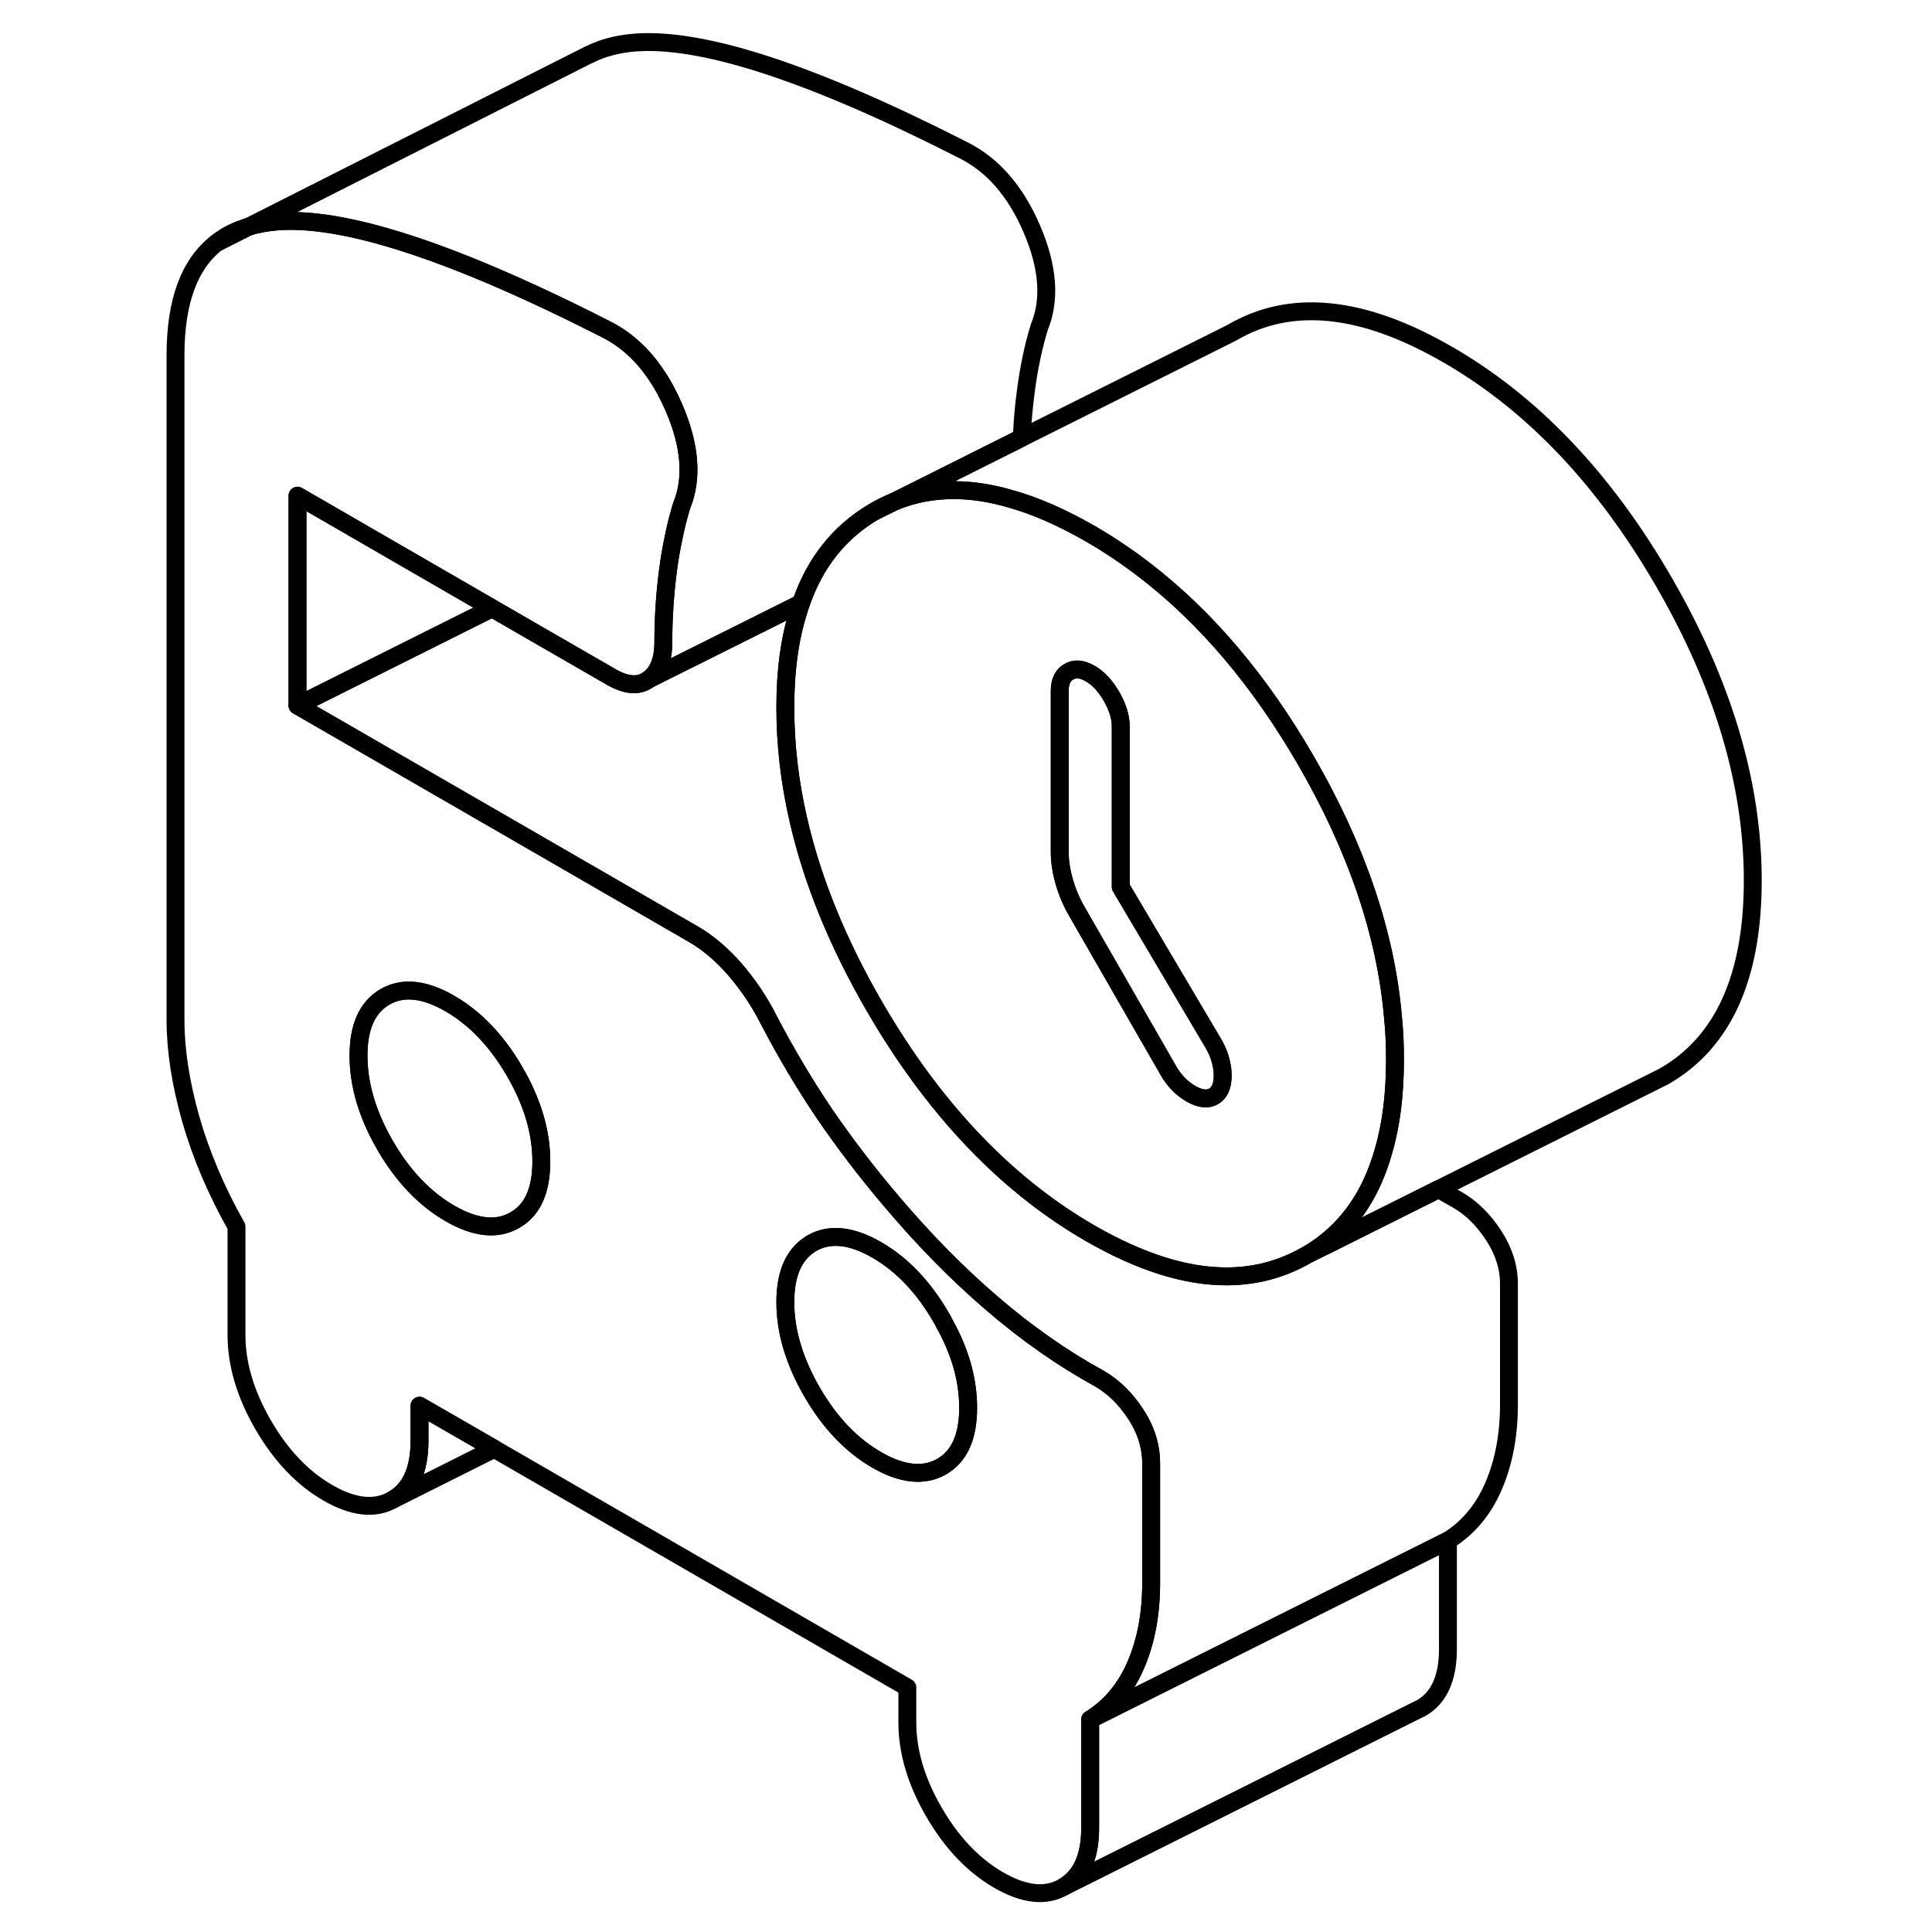 <svg width="48" height="48" viewBox="0 0 93 108" fill="none" xmlns="http://www.w3.org/2000/svg" stroke-width="1px"
     stroke-linecap="round" stroke-linejoin="round">
    <path d="M4.631 13.56L6.381 12.68C5.711 12.87 5.131 13.16 4.631 13.56ZM41.341 28.61L42.471 28.05C42.091 28.2 41.711 28.39 41.341 28.61Z" stroke="currentColor" stroke-linejoin="round"/>
    <path d="M70.37 56.88C69.97 52.21 68.34 47.42 65.5 42.51C62.93 38.07 59.93 34.52 56.51 31.89C55.52 31.13 54.5 30.44 53.44 29.83C51.84 28.91 50.33 28.25 48.9 27.86C47.86 27.56 46.86 27.41 45.91 27.4C44.69 27.39 43.55 27.6 42.47 28.05L41.34 28.61C39.431 29.74 38.07 31.43 37.28 33.71C37.23 33.84 37.19 33.96 37.16 34.08C36.65 35.64 36.4 37.46 36.4 39.54C36.4 41.62 36.64 43.71 37.13 45.83C37.91 49.24 39.33 52.72 41.38 56.26C41.62 56.67 41.86 57.07 42.1 57.46C45.28 62.58 49.06 66.41 53.44 68.94C56.24 70.55 58.79 71.36 61.1 71.35C62.69 71.34 64.15 70.95 65.5 70.18C65.88 69.96 66.24 69.72 66.58 69.46C68.13 68.25 69.21 66.55 69.83 64.37C70.27 62.88 70.48 61.17 70.48 59.22C70.48 58.44 70.45 57.66 70.37 56.88ZM60.34 61.29C60.001 61.48 59.58 61.43 59.07 61.14C58.55 60.84 58.13 60.4 57.79 59.81L57.69 59.63L52.67 50.9C52.39 50.41 52.16 49.87 51.99 49.28C51.82 48.69 51.74 48.14 51.74 47.62V38.62C51.74 38.1 51.91 37.74 52.25 37.55C52.59 37.35 52.99 37.39 53.44 37.65C53.9 37.91 54.29 38.34 54.63 38.92C54.97 39.51 55.15 40.07 55.15 40.59V49.58L60.34 58.35C60.56 58.73 60.71 59.12 60.78 59.5C60.83 59.71 60.85 59.91 60.85 60.12C60.85 60.7 60.681 61.09 60.34 61.29Z" stroke="currentColor" stroke-linejoin="round"/>
    <path d="M60.85 60.12C60.85 60.7 60.68 61.09 60.34 61.29C60 61.48 59.58 61.43 59.07 61.14C58.55 60.84 58.13 60.4 57.79 59.81L57.69 59.63L52.67 50.9C52.39 50.41 52.16 49.87 51.99 49.28C51.82 48.69 51.74 48.14 51.74 47.62V38.62C51.74 38.1 51.91 37.74 52.25 37.55C52.59 37.35 52.99 37.39 53.44 37.65C53.9 37.91 54.29 38.34 54.63 38.92C54.97 39.51 55.15 40.07 55.15 40.59V49.58L60.34 58.35C60.56 58.73 60.71 59.12 60.78 59.5C60.83 59.71 60.85 59.91 60.85 60.12Z" stroke="currentColor" stroke-linejoin="round"/>
    <path d="M73.44 86.12V92.19C73.44 93.81 72.94 94.91 71.95 95.48L71.64 95.63L51.95 105.48C52.94 104.91 53.44 103.81 53.44 102.19V96.12L64.36 90.66L73.44 86.12Z" stroke="currentColor" stroke-linejoin="round"/>
    <path d="M56.681 80.55C56.541 80.05 56.321 79.56 56.001 79.07C55.431 78.19 54.751 77.52 53.951 77.06C51.911 75.94 49.901 74.54 47.941 72.85C45.981 71.17 44.1 69.25 42.281 67.09C40.971 65.55 39.751 63.95 38.611 62.29C37.48 60.62 36.431 58.85 35.461 56.99C34.951 55.98 34.321 55.05 33.591 54.2C32.851 53.35 32.081 52.7 31.291 52.24L22.311 47.05L9.13 39.44V27.71L20.011 34L22.311 35.33L26.68 37.85C27.541 38.34 28.23 38.38 28.77 37.97C29.311 37.57 29.581 36.88 29.581 35.9C29.581 34.53 29.671 33.19 29.841 31.89C29.921 31.25 30.03 30.63 30.16 30.03C30.28 29.42 30.43 28.84 30.601 28.28C31.23 26.75 31.09 24.92 30.18 22.8C29.87 22.09 29.53 21.45 29.131 20.88C28.37 19.76 27.431 18.93 26.341 18.39C24.931 17.67 23.59 17.02 22.311 16.43C15.911 13.48 11.13 12.13 7.98 12.38C7.4 12.43 6.87 12.52 6.38 12.68L4.63 13.56C3.08 14.76 2.311 16.86 2.311 19.86V57.02C2.311 58.72 2.601 60.56 3.161 62.55C3.731 64.54 4.58 66.55 5.72 68.57V74.63C5.72 76.26 6.221 77.94 7.211 79.65C8.211 81.37 9.411 82.63 10.831 83.45C12.251 84.27 13.461 84.4 14.461 83.83C15.451 83.27 15.951 82.17 15.951 80.54V78.58L20.131 80.99L43.221 94.33V96.28C43.221 97.91 43.711 99.58 44.711 101.3C45.701 103.01 46.911 104.28 48.331 105.1C49.751 105.92 50.961 106.05 51.951 105.48C52.941 104.91 53.441 103.81 53.441 102.19V96.12C54.581 95.41 55.431 94.39 56.001 93.05C56.571 91.72 56.85 90.2 56.85 88.51V81.76C56.85 81.36 56.791 80.95 56.681 80.55ZM21.27 68.21C20.28 68.78 19.07 68.65 17.651 67.83C16.23 67.01 15.021 65.74 14.03 64.03C13.04 62.32 12.54 60.64 12.54 59.01C12.54 57.38 13.04 56.29 14.03 55.72C15.021 55.15 16.23 55.28 17.651 56.1C19.07 56.92 20.28 58.19 21.27 59.9C22.27 61.62 22.761 63.29 22.761 64.92C22.761 66.55 22.27 67.65 21.27 68.21ZM45.13 81.99C44.141 82.55 42.931 82.43 41.511 81.61C40.09 80.79 38.88 79.52 37.891 77.81C36.901 76.09 36.401 74.42 36.401 72.79C36.401 71.26 36.84 70.2 37.721 69.6C37.77 69.56 37.831 69.52 37.891 69.49C38.88 68.93 40.09 69.05 41.511 69.87C42.931 70.69 44.141 71.96 45.13 73.68C45.191 73.78 45.251 73.88 45.291 73.98C46.191 75.59 46.62 77.16 46.62 78.69C46.62 80.32 46.13 81.42 45.13 81.99Z" stroke="currentColor" stroke-linejoin="round"/>
    <path d="M22.761 64.92C22.761 66.55 22.271 67.65 21.271 68.21C20.281 68.78 19.071 68.65 17.651 67.83C16.231 67.01 15.021 65.74 14.031 64.03C13.041 62.32 12.541 60.64 12.541 59.01C12.541 57.38 13.041 56.29 14.031 55.72C15.021 55.15 16.231 55.28 17.651 56.1C19.071 56.92 20.281 58.19 21.271 59.9C22.271 61.62 22.761 63.29 22.761 64.92Z" stroke="currentColor" stroke-linejoin="round"/>
    <path d="M46.62 78.69C46.62 80.32 46.13 81.42 45.13 81.99C44.14 82.55 42.93 82.43 41.51 81.61C40.09 80.79 38.88 79.52 37.89 77.81C36.9 76.09 36.4 74.42 36.4 72.79C36.4 71.26 36.84 70.2 37.72 69.6C37.77 69.56 37.83 69.52 37.89 69.49C38.88 68.93 40.09 69.05 41.51 69.87C42.93 70.69 44.14 71.96 45.13 73.68C45.19 73.78 45.25 73.88 45.29 73.98C46.19 75.59 46.62 77.16 46.62 78.69Z" stroke="currentColor" stroke-linejoin="round"/>
    <path d="M76.851 71.76V78.51C76.851 80.2 76.571 81.72 76.001 83.05C75.431 84.39 74.581 85.41 73.441 86.12L64.361 90.66L53.441 96.12C54.581 95.41 55.431 94.39 56.001 93.05C56.571 91.72 56.851 90.2 56.851 88.51V81.76C56.851 81.36 56.791 80.95 56.681 80.55C56.541 80.05 56.321 79.56 56.001 79.07C55.431 78.19 54.751 77.52 53.951 77.06C51.911 75.94 49.901 74.54 47.941 72.85C45.981 71.17 44.101 69.25 42.281 67.09C40.971 65.55 39.751 63.95 38.611 62.29C37.481 60.62 36.431 58.85 35.461 56.99C34.951 55.98 34.321 55.05 33.591 54.2C32.851 53.35 32.081 52.7 31.291 52.24L22.311 47.05L9.131 39.44L20.011 34L22.311 35.33L26.681 37.85C27.541 38.34 28.231 38.38 28.771 37.97L36.881 33.92L37.281 33.72C37.231 33.84 37.191 33.96 37.161 34.08C36.651 35.64 36.401 37.46 36.401 39.54C36.401 41.62 36.641 43.71 37.131 45.83C37.911 49.24 39.331 52.72 41.381 56.26C41.621 56.67 41.861 57.07 42.101 57.46C45.281 62.58 49.061 66.41 53.441 68.94C56.241 70.55 58.791 71.36 61.101 71.35C62.691 71.34 64.151 70.95 65.501 70.18L66.551 69.66L72.921 66.47C73.261 66.67 73.601 66.87 73.951 67.06C74.751 67.52 75.431 68.19 76.001 69.07C76.571 69.95 76.851 70.85 76.851 71.76Z" stroke="currentColor" stroke-linejoin="round"/>
    <path d="M50.601 18.28C50.261 19.38 50.011 20.59 49.841 21.89C49.731 22.73 49.651 23.59 49.621 24.47L44.911 26.83L42.471 28.05C42.091 28.2 41.711 28.39 41.341 28.61C39.431 29.74 38.071 31.43 37.281 33.71L36.881 33.92L28.771 37.97C29.311 37.57 29.581 36.88 29.581 35.9C29.581 34.53 29.671 33.19 29.841 31.89C29.921 31.25 30.031 30.63 30.161 30.03C30.281 29.42 30.431 28.84 30.601 28.28C31.231 26.75 31.091 24.92 30.181 22.8C29.871 22.09 29.531 21.45 29.131 20.88C28.371 19.76 27.431 18.93 26.341 18.39C24.931 17.67 23.591 17.02 22.311 16.43C15.911 13.48 11.131 12.13 7.981 12.38C7.401 12.43 6.871 12.52 6.381 12.68L25.431 3.05H25.451C26.171 2.68 27.011 2.46 27.981 2.38C31.761 2.08 37.881 4.08 46.341 8.39C47.991 9.21 49.271 10.68 50.181 12.8C51.091 14.92 51.231 16.75 50.601 18.28Z" stroke="currentColor" stroke-linejoin="round"/>
    <path d="M20.131 80.99L14.461 83.83C15.451 83.27 15.951 82.17 15.951 80.54V78.58L20.131 80.99Z" stroke="currentColor" stroke-linejoin="round"/>
    <path d="M20.011 34L9.131 39.44V27.71L20.011 34Z" stroke="currentColor" stroke-linejoin="round"/>
    <path d="M90.481 49.22C90.481 54.63 88.821 58.29 85.501 60.18L84.721 60.57L72.921 66.47L66.551 69.65C66.551 69.59 66.571 69.53 66.581 69.46C68.131 68.25 69.211 66.55 69.831 64.37C70.271 62.88 70.481 61.17 70.481 59.22C70.481 58.44 70.451 57.66 70.371 56.88C69.971 52.21 68.341 47.42 65.501 42.51C62.931 38.07 59.931 34.52 56.511 31.89C55.521 31.13 54.501 30.44 53.441 29.83C51.841 28.91 50.331 28.25 48.901 27.86C47.861 27.56 46.861 27.41 45.911 27.4C44.691 27.39 43.551 27.6 42.471 28.05L44.911 26.83L49.621 24.47L61.341 18.61C64.641 16.66 68.671 17.07 73.441 19.83C78.161 22.55 82.181 26.78 85.501 32.51C88.821 38.24 90.481 43.81 90.481 49.22Z" stroke="currentColor" stroke-linejoin="round"/>
</svg>